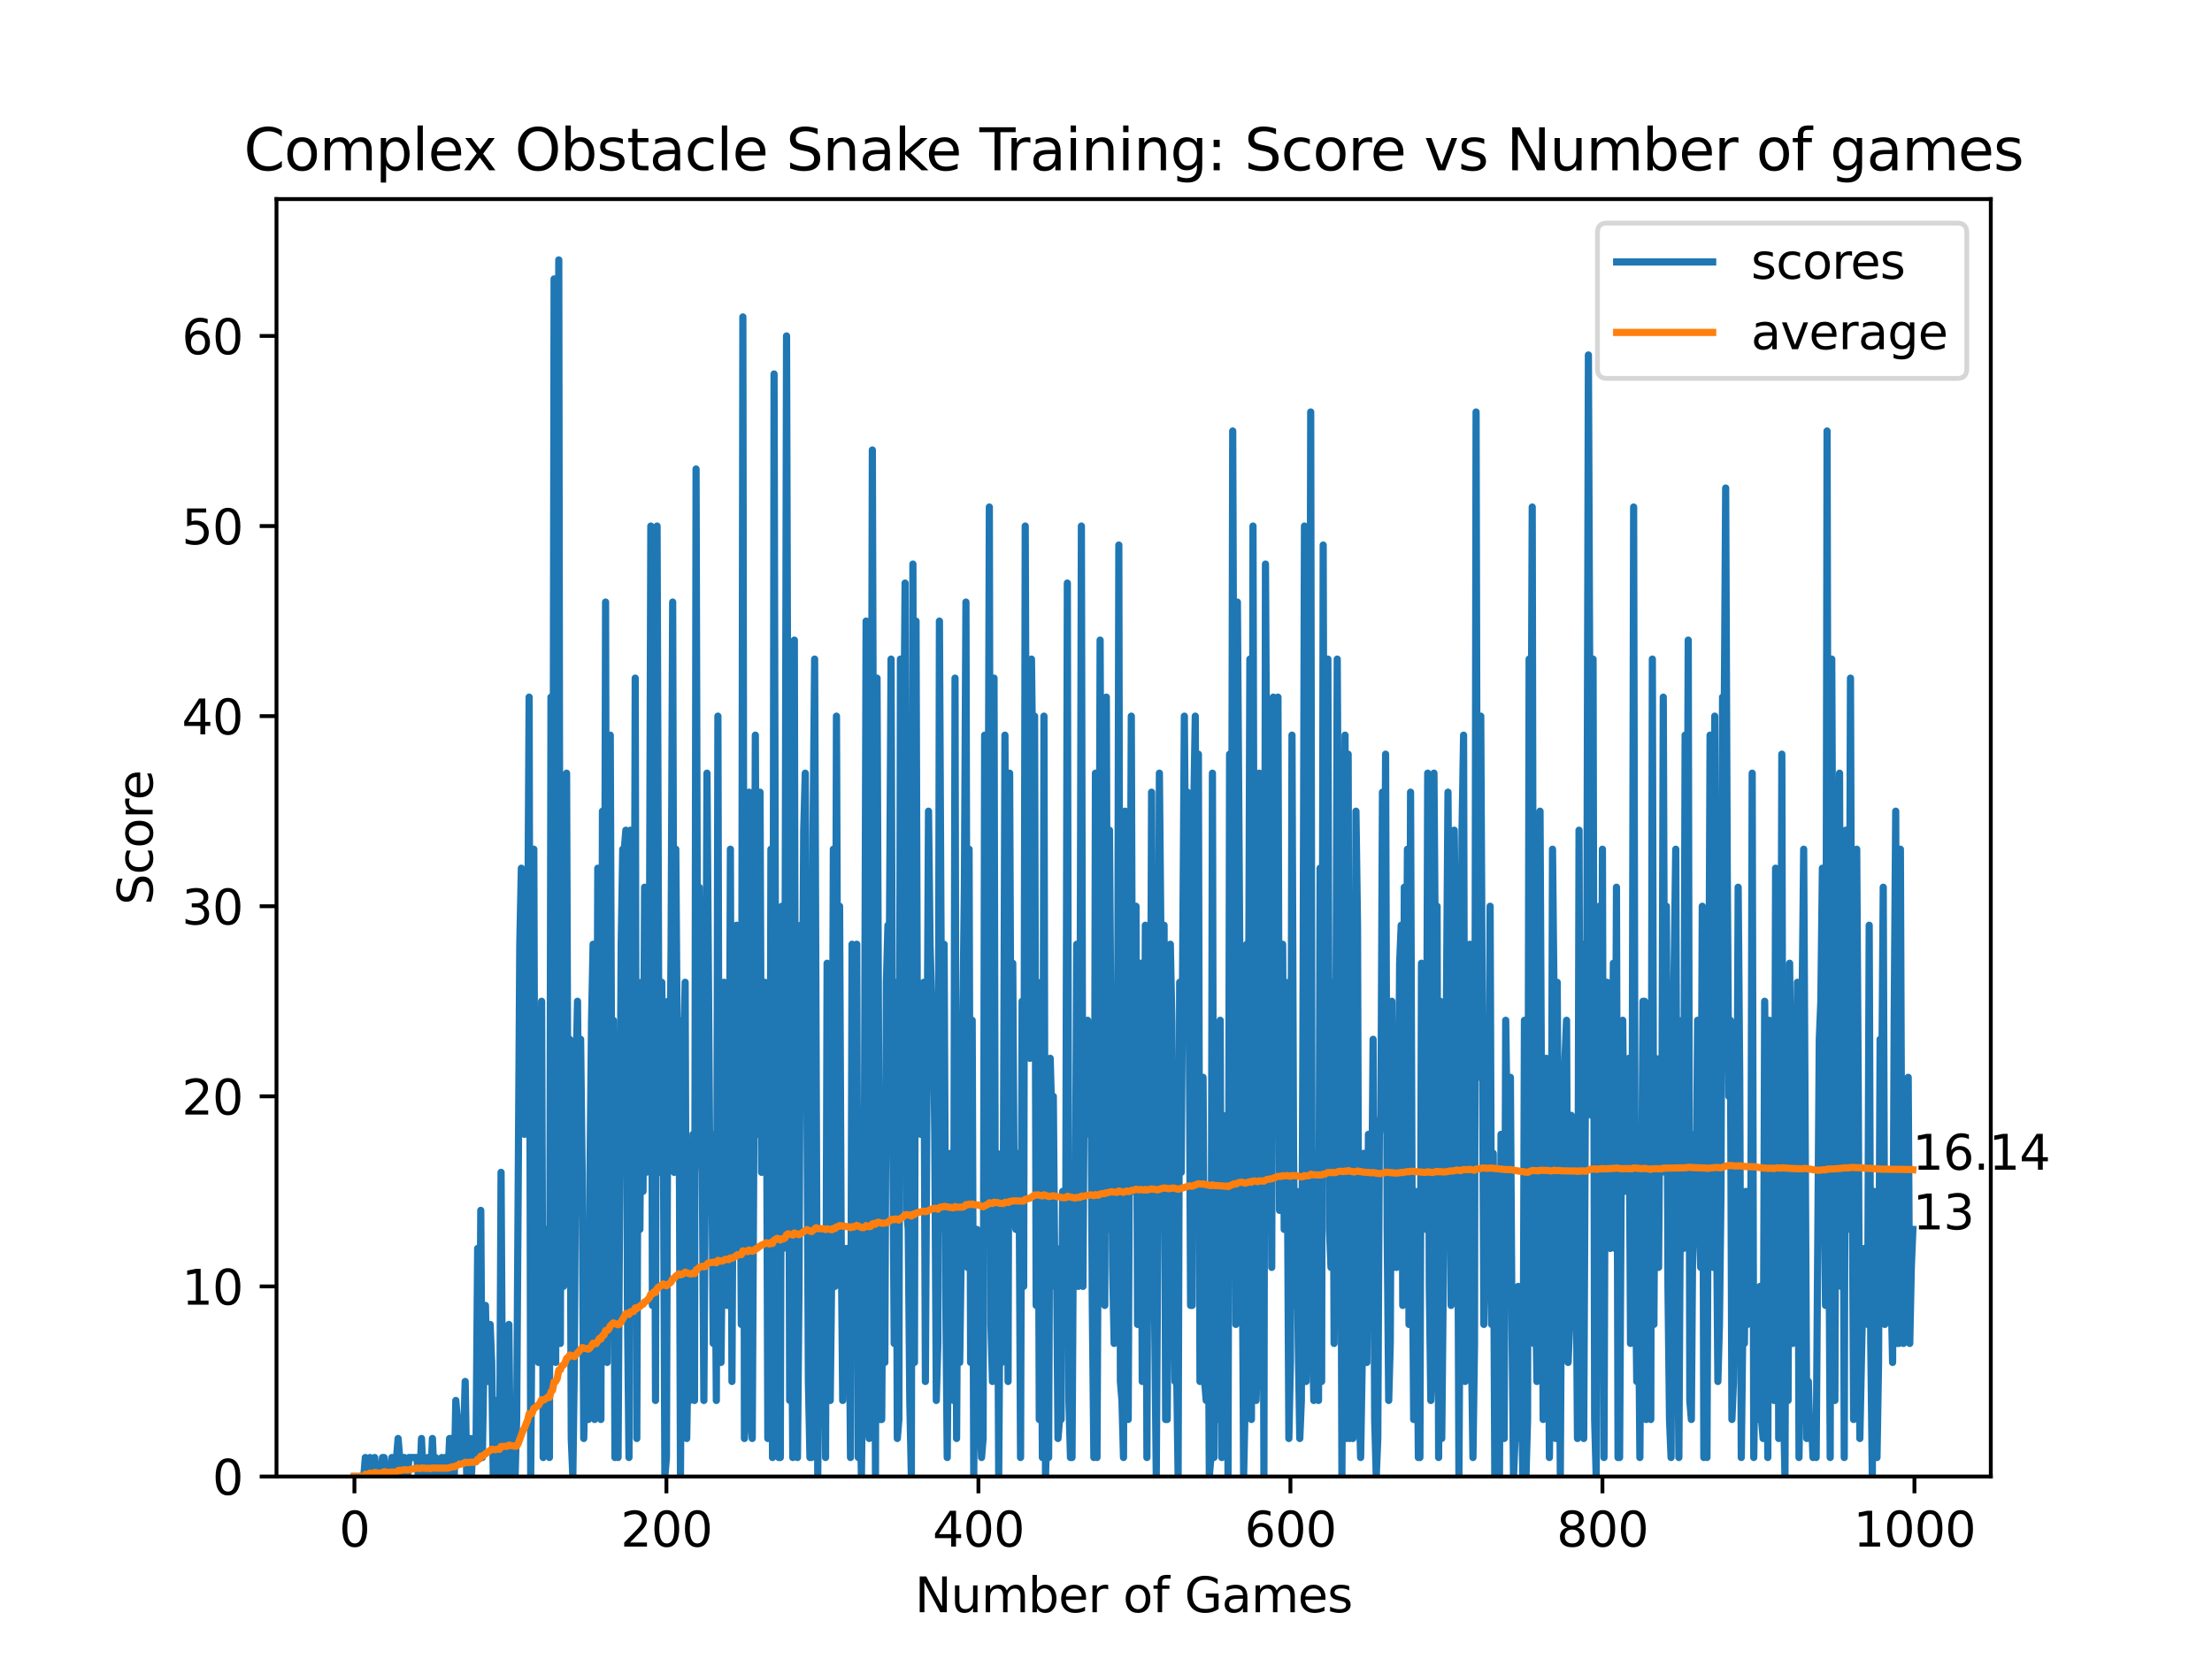 <?xml version="1.0" encoding="utf-8" standalone="no"?>
<!DOCTYPE svg PUBLIC "-//W3C//DTD SVG 1.1//EN"
  "http://www.w3.org/Graphics/SVG/1.1/DTD/svg11.dtd">
<svg xmlns:xlink="http://www.w3.org/1999/xlink" width="460.8pt" height="345.6pt" viewBox="0 0 460.8 345.6" xmlns="http://www.w3.org/2000/svg" version="1.1">
 <defs>
  <style type="text/css">*{stroke-linejoin: round; stroke-linecap: butt}</style>
 </defs>
 <g id="figure_1">
  <g id="patch_1">
   <path d="M 0 345.6 
L 460.8 345.6 
L 460.8 0 
L 0 0 
z
" style="fill: #ffffff"/>
  </g>
  <g id="axes_1">
   <g id="patch_2">
    <path d="M 57.6 307.584 
L 414.72 307.584 
L 414.72 41.472 
L 57.6 41.472 
z
" style="fill: #ffffff"/>
   </g>
   <g id="matplotlib.axis_1">
    <g id="xtick_1">
     <g id="line2d_1">
      <defs>
       <path id="mea78b177c9" d="M 0 0 
L 0 3.5 
" style="stroke: #000000; stroke-width: 0.8"/>
      </defs>
      <g>
       <use xlink:href="#mea78b177c9" x="73.833" y="307.584" style="stroke: #000000; stroke-width: 0.8"/>
      </g>
     </g>
     <g id="text_1">
      <!-- 0 -->
      <g transform="translate(70.651 322.182) scale(0.1 -0.1)">
       <defs>
        <path id="DejaVuSans-30" d="M 2034 4250 
Q 1547 4250 1301 3770 
Q 1056 3291 1056 2328 
Q 1056 1369 1301 889 
Q 1547 409 2034 409 
Q 2525 409 2770 889 
Q 3016 1369 3016 2328 
Q 3016 3291 2770 3770 
Q 2525 4250 2034 4250 
z
M 2034 4750 
Q 2819 4750 3233 4129 
Q 3647 3509 3647 2328 
Q 3647 1150 3233 529 
Q 2819 -91 2034 -91 
Q 1250 -91 836 529 
Q 422 1150 422 2328 
Q 422 3509 836 4129 
Q 1250 4750 2034 4750 
z
" transform="scale(0.016)"/>
       </defs>
       <use xlink:href="#DejaVuSans-30"/>
      </g>
     </g>
    </g>
    <g id="xtick_2">
     <g id="line2d_2">
      <g>
       <use xlink:href="#mea78b177c9" x="138.829" y="307.584" style="stroke: #000000; stroke-width: 0.8"/>
      </g>
     </g>
     <g id="text_2">
      <!-- 200 -->
      <g transform="translate(129.285 322.182) scale(0.1 -0.1)">
       <defs>
        <path id="DejaVuSans-32" d="M 1228 531 
L 3431 531 
L 3431 0 
L 469 0 
L 469 531 
Q 828 903 1448 1529 
Q 2069 2156 2228 2338 
Q 2531 2678 2651 2914 
Q 2772 3150 2772 3378 
Q 2772 3750 2511 3984 
Q 2250 4219 1831 4219 
Q 1534 4219 1204 4116 
Q 875 4013 500 3803 
L 500 4441 
Q 881 4594 1212 4672 
Q 1544 4750 1819 4750 
Q 2544 4750 2975 4387 
Q 3406 4025 3406 3419 
Q 3406 3131 3298 2873 
Q 3191 2616 2906 2266 
Q 2828 2175 2409 1742 
Q 1991 1309 1228 531 
z
" transform="scale(0.016)"/>
       </defs>
       <use xlink:href="#DejaVuSans-32"/>
       <use xlink:href="#DejaVuSans-30" x="63.623"/>
       <use xlink:href="#DejaVuSans-30" x="127.246"/>
      </g>
     </g>
    </g>
    <g id="xtick_3">
     <g id="line2d_3">
      <g>
       <use xlink:href="#mea78b177c9" x="203.825" y="307.584" style="stroke: #000000; stroke-width: 0.8"/>
      </g>
     </g>
     <g id="text_3">
      <!-- 400 -->
      <g transform="translate(194.281 322.182) scale(0.1 -0.1)">
       <defs>
        <path id="DejaVuSans-34" d="M 2419 4116 
L 825 1625 
L 2419 1625 
L 2419 4116 
z
M 2253 4666 
L 3047 4666 
L 3047 1625 
L 3713 1625 
L 3713 1100 
L 3047 1100 
L 3047 0 
L 2419 0 
L 2419 1100 
L 313 1100 
L 313 1709 
L 2253 4666 
z
" transform="scale(0.016)"/>
       </defs>
       <use xlink:href="#DejaVuSans-34"/>
       <use xlink:href="#DejaVuSans-30" x="63.623"/>
       <use xlink:href="#DejaVuSans-30" x="127.246"/>
      </g>
     </g>
    </g>
    <g id="xtick_4">
     <g id="line2d_4">
      <g>
       <use xlink:href="#mea78b177c9" x="268.82" y="307.584" style="stroke: #000000; stroke-width: 0.8"/>
      </g>
     </g>
     <g id="text_4">
      <!-- 600 -->
      <g transform="translate(259.277 322.182) scale(0.1 -0.1)">
       <defs>
        <path id="DejaVuSans-36" d="M 2113 2584 
Q 1688 2584 1439 2293 
Q 1191 2003 1191 1497 
Q 1191 994 1439 701 
Q 1688 409 2113 409 
Q 2538 409 2786 701 
Q 3034 994 3034 1497 
Q 3034 2003 2786 2293 
Q 2538 2584 2113 2584 
z
M 3366 4563 
L 3366 3988 
Q 3128 4100 2886 4159 
Q 2644 4219 2406 4219 
Q 1781 4219 1451 3797 
Q 1122 3375 1075 2522 
Q 1259 2794 1537 2939 
Q 1816 3084 2150 3084 
Q 2853 3084 3261 2657 
Q 3669 2231 3669 1497 
Q 3669 778 3244 343 
Q 2819 -91 2113 -91 
Q 1303 -91 875 529 
Q 447 1150 447 2328 
Q 447 3434 972 4092 
Q 1497 4750 2381 4750 
Q 2619 4750 2861 4703 
Q 3103 4656 3366 4563 
z
" transform="scale(0.016)"/>
       </defs>
       <use xlink:href="#DejaVuSans-36"/>
       <use xlink:href="#DejaVuSans-30" x="63.623"/>
       <use xlink:href="#DejaVuSans-30" x="127.246"/>
      </g>
     </g>
    </g>
    <g id="xtick_5">
     <g id="line2d_5">
      <g>
       <use xlink:href="#mea78b177c9" x="333.816" y="307.584" style="stroke: #000000; stroke-width: 0.8"/>
      </g>
     </g>
     <g id="text_5">
      <!-- 800 -->
      <g transform="translate(324.273 322.182) scale(0.1 -0.1)">
       <defs>
        <path id="DejaVuSans-38" d="M 2034 2216 
Q 1584 2216 1326 1975 
Q 1069 1734 1069 1313 
Q 1069 891 1326 650 
Q 1584 409 2034 409 
Q 2484 409 2743 651 
Q 3003 894 3003 1313 
Q 3003 1734 2745 1975 
Q 2488 2216 2034 2216 
z
M 1403 2484 
Q 997 2584 770 2862 
Q 544 3141 544 3541 
Q 544 4100 942 4425 
Q 1341 4750 2034 4750 
Q 2731 4750 3128 4425 
Q 3525 4100 3525 3541 
Q 3525 3141 3298 2862 
Q 3072 2584 2669 2484 
Q 3125 2378 3379 2068 
Q 3634 1759 3634 1313 
Q 3634 634 3220 271 
Q 2806 -91 2034 -91 
Q 1263 -91 848 271 
Q 434 634 434 1313 
Q 434 1759 690 2068 
Q 947 2378 1403 2484 
z
M 1172 3481 
Q 1172 3119 1398 2916 
Q 1625 2713 2034 2713 
Q 2441 2713 2670 2916 
Q 2900 3119 2900 3481 
Q 2900 3844 2670 4047 
Q 2441 4250 2034 4250 
Q 1625 4250 1398 4047 
Q 1172 3844 1172 3481 
z
" transform="scale(0.016)"/>
       </defs>
       <use xlink:href="#DejaVuSans-38"/>
       <use xlink:href="#DejaVuSans-30" x="63.623"/>
       <use xlink:href="#DejaVuSans-30" x="127.246"/>
      </g>
     </g>
    </g>
    <g id="xtick_6">
     <g id="line2d_6">
      <g>
       <use xlink:href="#mea78b177c9" x="398.812" y="307.584" style="stroke: #000000; stroke-width: 0.8"/>
      </g>
     </g>
     <g id="text_6">
      <!-- 1000 -->
      <g transform="translate(386.087 322.182) scale(0.1 -0.1)">
       <defs>
        <path id="DejaVuSans-31" d="M 794 531 
L 1825 531 
L 1825 4091 
L 703 3866 
L 703 4441 
L 1819 4666 
L 2450 4666 
L 2450 531 
L 3481 531 
L 3481 0 
L 794 0 
L 794 531 
z
" transform="scale(0.016)"/>
       </defs>
       <use xlink:href="#DejaVuSans-31"/>
       <use xlink:href="#DejaVuSans-30" x="63.623"/>
       <use xlink:href="#DejaVuSans-30" x="127.246"/>
       <use xlink:href="#DejaVuSans-30" x="190.869"/>
      </g>
     </g>
    </g>
    <g id="text_7">
     <!-- Number of Games -->
     <g transform="translate(190.587 335.861) scale(0.1 -0.1)">
      <defs>
       <path id="DejaVuSans-4e" d="M 628 4666 
L 1478 4666 
L 3547 763 
L 3547 4666 
L 4159 4666 
L 4159 0 
L 3309 0 
L 1241 3903 
L 1241 0 
L 628 0 
L 628 4666 
z
" transform="scale(0.016)"/>
       <path id="DejaVuSans-75" d="M 544 1381 
L 544 3500 
L 1119 3500 
L 1119 1403 
Q 1119 906 1312 657 
Q 1506 409 1894 409 
Q 2359 409 2629 706 
Q 2900 1003 2900 1516 
L 2900 3500 
L 3475 3500 
L 3475 0 
L 2900 0 
L 2900 538 
Q 2691 219 2414 64 
Q 2138 -91 1772 -91 
Q 1169 -91 856 284 
Q 544 659 544 1381 
z
M 1991 3584 
L 1991 3584 
z
" transform="scale(0.016)"/>
       <path id="DejaVuSans-6d" d="M 3328 2828 
Q 3544 3216 3844 3400 
Q 4144 3584 4550 3584 
Q 5097 3584 5394 3201 
Q 5691 2819 5691 2113 
L 5691 0 
L 5113 0 
L 5113 2094 
Q 5113 2597 4934 2840 
Q 4756 3084 4391 3084 
Q 3944 3084 3684 2787 
Q 3425 2491 3425 1978 
L 3425 0 
L 2847 0 
L 2847 2094 
Q 2847 2600 2669 2842 
Q 2491 3084 2119 3084 
Q 1678 3084 1418 2786 
Q 1159 2488 1159 1978 
L 1159 0 
L 581 0 
L 581 3500 
L 1159 3500 
L 1159 2956 
Q 1356 3278 1631 3431 
Q 1906 3584 2284 3584 
Q 2666 3584 2933 3390 
Q 3200 3197 3328 2828 
z
" transform="scale(0.016)"/>
       <path id="DejaVuSans-62" d="M 3116 1747 
Q 3116 2381 2855 2742 
Q 2594 3103 2138 3103 
Q 1681 3103 1420 2742 
Q 1159 2381 1159 1747 
Q 1159 1113 1420 752 
Q 1681 391 2138 391 
Q 2594 391 2855 752 
Q 3116 1113 3116 1747 
z
M 1159 2969 
Q 1341 3281 1617 3432 
Q 1894 3584 2278 3584 
Q 2916 3584 3314 3078 
Q 3713 2572 3713 1747 
Q 3713 922 3314 415 
Q 2916 -91 2278 -91 
Q 1894 -91 1617 61 
Q 1341 213 1159 525 
L 1159 0 
L 581 0 
L 581 4863 
L 1159 4863 
L 1159 2969 
z
" transform="scale(0.016)"/>
       <path id="DejaVuSans-65" d="M 3597 1894 
L 3597 1613 
L 953 1613 
Q 991 1019 1311 708 
Q 1631 397 2203 397 
Q 2534 397 2845 478 
Q 3156 559 3463 722 
L 3463 178 
Q 3153 47 2828 -22 
Q 2503 -91 2169 -91 
Q 1331 -91 842 396 
Q 353 884 353 1716 
Q 353 2575 817 3079 
Q 1281 3584 2069 3584 
Q 2775 3584 3186 3129 
Q 3597 2675 3597 1894 
z
M 3022 2063 
Q 3016 2534 2758 2815 
Q 2500 3097 2075 3097 
Q 1594 3097 1305 2825 
Q 1016 2553 972 2059 
L 3022 2063 
z
" transform="scale(0.016)"/>
       <path id="DejaVuSans-72" d="M 2631 2963 
Q 2534 3019 2420 3045 
Q 2306 3072 2169 3072 
Q 1681 3072 1420 2755 
Q 1159 2438 1159 1844 
L 1159 0 
L 581 0 
L 581 3500 
L 1159 3500 
L 1159 2956 
Q 1341 3275 1631 3429 
Q 1922 3584 2338 3584 
Q 2397 3584 2469 3576 
Q 2541 3569 2628 3553 
L 2631 2963 
z
" transform="scale(0.016)"/>
       <path id="DejaVuSans-20" transform="scale(0.016)"/>
       <path id="DejaVuSans-6f" d="M 1959 3097 
Q 1497 3097 1228 2736 
Q 959 2375 959 1747 
Q 959 1119 1226 758 
Q 1494 397 1959 397 
Q 2419 397 2687 759 
Q 2956 1122 2956 1747 
Q 2956 2369 2687 2733 
Q 2419 3097 1959 3097 
z
M 1959 3584 
Q 2709 3584 3137 3096 
Q 3566 2609 3566 1747 
Q 3566 888 3137 398 
Q 2709 -91 1959 -91 
Q 1206 -91 779 398 
Q 353 888 353 1747 
Q 353 2609 779 3096 
Q 1206 3584 1959 3584 
z
" transform="scale(0.016)"/>
       <path id="DejaVuSans-66" d="M 2375 4863 
L 2375 4384 
L 1825 4384 
Q 1516 4384 1395 4259 
Q 1275 4134 1275 3809 
L 1275 3500 
L 2222 3500 
L 2222 3053 
L 1275 3053 
L 1275 0 
L 697 0 
L 697 3053 
L 147 3053 
L 147 3500 
L 697 3500 
L 697 3744 
Q 697 4328 969 4595 
Q 1241 4863 1831 4863 
L 2375 4863 
z
" transform="scale(0.016)"/>
       <path id="DejaVuSans-47" d="M 3809 666 
L 3809 1919 
L 2778 1919 
L 2778 2438 
L 4434 2438 
L 4434 434 
Q 4069 175 3628 42 
Q 3188 -91 2688 -91 
Q 1594 -91 976 548 
Q 359 1188 359 2328 
Q 359 3472 976 4111 
Q 1594 4750 2688 4750 
Q 3144 4750 3555 4637 
Q 3966 4525 4313 4306 
L 4313 3634 
Q 3963 3931 3569 4081 
Q 3175 4231 2741 4231 
Q 1884 4231 1454 3753 
Q 1025 3275 1025 2328 
Q 1025 1384 1454 906 
Q 1884 428 2741 428 
Q 3075 428 3337 486 
Q 3600 544 3809 666 
z
" transform="scale(0.016)"/>
       <path id="DejaVuSans-61" d="M 2194 1759 
Q 1497 1759 1228 1600 
Q 959 1441 959 1056 
Q 959 750 1161 570 
Q 1363 391 1709 391 
Q 2188 391 2477 730 
Q 2766 1069 2766 1631 
L 2766 1759 
L 2194 1759 
z
M 3341 1997 
L 3341 0 
L 2766 0 
L 2766 531 
Q 2569 213 2275 61 
Q 1981 -91 1556 -91 
Q 1019 -91 701 211 
Q 384 513 384 1019 
Q 384 1609 779 1909 
Q 1175 2209 1959 2209 
L 2766 2209 
L 2766 2266 
Q 2766 2663 2505 2880 
Q 2244 3097 1772 3097 
Q 1472 3097 1187 3025 
Q 903 2953 641 2809 
L 641 3341 
Q 956 3463 1253 3523 
Q 1550 3584 1831 3584 
Q 2591 3584 2966 3190 
Q 3341 2797 3341 1997 
z
" transform="scale(0.016)"/>
       <path id="DejaVuSans-73" d="M 2834 3397 
L 2834 2853 
Q 2591 2978 2328 3040 
Q 2066 3103 1784 3103 
Q 1356 3103 1142 2972 
Q 928 2841 928 2578 
Q 928 2378 1081 2264 
Q 1234 2150 1697 2047 
L 1894 2003 
Q 2506 1872 2764 1633 
Q 3022 1394 3022 966 
Q 3022 478 2636 193 
Q 2250 -91 1575 -91 
Q 1294 -91 989 -36 
Q 684 19 347 128 
L 347 722 
Q 666 556 975 473 
Q 1284 391 1588 391 
Q 1994 391 2212 530 
Q 2431 669 2431 922 
Q 2431 1156 2273 1281 
Q 2116 1406 1581 1522 
L 1381 1569 
Q 847 1681 609 1914 
Q 372 2147 372 2553 
Q 372 3047 722 3315 
Q 1072 3584 1716 3584 
Q 2034 3584 2315 3537 
Q 2597 3491 2834 3397 
z
" transform="scale(0.016)"/>
      </defs>
      <use xlink:href="#DejaVuSans-4e"/>
      <use xlink:href="#DejaVuSans-75" x="74.805"/>
      <use xlink:href="#DejaVuSans-6d" x="138.184"/>
      <use xlink:href="#DejaVuSans-62" x="235.596"/>
      <use xlink:href="#DejaVuSans-65" x="299.072"/>
      <use xlink:href="#DejaVuSans-72" x="360.596"/>
      <use xlink:href="#DejaVuSans-20" x="401.709"/>
      <use xlink:href="#DejaVuSans-6f" x="433.496"/>
      <use xlink:href="#DejaVuSans-66" x="494.678"/>
      <use xlink:href="#DejaVuSans-20" x="529.883"/>
      <use xlink:href="#DejaVuSans-47" x="561.67"/>
      <use xlink:href="#DejaVuSans-61" x="639.16"/>
      <use xlink:href="#DejaVuSans-6d" x="700.439"/>
      <use xlink:href="#DejaVuSans-65" x="797.852"/>
      <use xlink:href="#DejaVuSans-73" x="859.375"/>
     </g>
    </g>
   </g>
   <g id="matplotlib.axis_2">
    <g id="ytick_1">
     <g id="line2d_7">
      <defs>
       <path id="m68e75a28ff" d="M 0 0 
L -3.5 0 
" style="stroke: #000000; stroke-width: 0.8"/>
      </defs>
      <g>
       <use xlink:href="#m68e75a28ff" x="57.6" y="307.584" style="stroke: #000000; stroke-width: 0.8"/>
      </g>
     </g>
     <g id="text_8">
      <!-- 0 -->
      <g transform="translate(44.237 311.383) scale(0.1 -0.1)">
       <use xlink:href="#DejaVuSans-30"/>
      </g>
     </g>
    </g>
    <g id="ytick_2">
     <g id="line2d_8">
      <g>
       <use xlink:href="#m68e75a28ff" x="57.6" y="267.984" style="stroke: #000000; stroke-width: 0.8"/>
      </g>
     </g>
     <g id="text_9">
      <!-- 10 -->
      <g transform="translate(37.875 271.783) scale(0.1 -0.1)">
       <use xlink:href="#DejaVuSans-31"/>
       <use xlink:href="#DejaVuSans-30" x="63.623"/>
      </g>
     </g>
    </g>
    <g id="ytick_3">
     <g id="line2d_9">
      <g>
       <use xlink:href="#m68e75a28ff" x="57.6" y="228.384" style="stroke: #000000; stroke-width: 0.8"/>
      </g>
     </g>
     <g id="text_10">
      <!-- 20 -->
      <g transform="translate(37.875 232.183) scale(0.1 -0.1)">
       <use xlink:href="#DejaVuSans-32"/>
       <use xlink:href="#DejaVuSans-30" x="63.623"/>
      </g>
     </g>
    </g>
    <g id="ytick_4">
     <g id="line2d_10">
      <g>
       <use xlink:href="#m68e75a28ff" x="57.6" y="188.784" style="stroke: #000000; stroke-width: 0.8"/>
      </g>
     </g>
     <g id="text_11">
      <!-- 30 -->
      <g transform="translate(37.875 192.583) scale(0.1 -0.1)">
       <defs>
        <path id="DejaVuSans-33" d="M 2597 2516 
Q 3050 2419 3304 2112 
Q 3559 1806 3559 1356 
Q 3559 666 3084 287 
Q 2609 -91 1734 -91 
Q 1441 -91 1130 -33 
Q 819 25 488 141 
L 488 750 
Q 750 597 1062 519 
Q 1375 441 1716 441 
Q 2309 441 2620 675 
Q 2931 909 2931 1356 
Q 2931 1769 2642 2001 
Q 2353 2234 1838 2234 
L 1294 2234 
L 1294 2753 
L 1863 2753 
Q 2328 2753 2575 2939 
Q 2822 3125 2822 3475 
Q 2822 3834 2567 4026 
Q 2313 4219 1838 4219 
Q 1578 4219 1281 4162 
Q 984 4106 628 3988 
L 628 4550 
Q 988 4650 1302 4700 
Q 1616 4750 1894 4750 
Q 2613 4750 3031 4423 
Q 3450 4097 3450 3541 
Q 3450 3153 3228 2886 
Q 3006 2619 2597 2516 
z
" transform="scale(0.016)"/>
       </defs>
       <use xlink:href="#DejaVuSans-33"/>
       <use xlink:href="#DejaVuSans-30" x="63.623"/>
      </g>
     </g>
    </g>
    <g id="ytick_5">
     <g id="line2d_11">
      <g>
       <use xlink:href="#m68e75a28ff" x="57.6" y="149.184" style="stroke: #000000; stroke-width: 0.8"/>
      </g>
     </g>
     <g id="text_12">
      <!-- 40 -->
      <g transform="translate(37.875 152.983) scale(0.1 -0.1)">
       <use xlink:href="#DejaVuSans-34"/>
       <use xlink:href="#DejaVuSans-30" x="63.623"/>
      </g>
     </g>
    </g>
    <g id="ytick_6">
     <g id="line2d_12">
      <g>
       <use xlink:href="#m68e75a28ff" x="57.6" y="109.584" style="stroke: #000000; stroke-width: 0.8"/>
      </g>
     </g>
     <g id="text_13">
      <!-- 50 -->
      <g transform="translate(37.875 113.383) scale(0.1 -0.1)">
       <defs>
        <path id="DejaVuSans-35" d="M 691 4666 
L 3169 4666 
L 3169 4134 
L 1269 4134 
L 1269 2991 
Q 1406 3038 1543 3061 
Q 1681 3084 1819 3084 
Q 2600 3084 3056 2656 
Q 3513 2228 3513 1497 
Q 3513 744 3044 326 
Q 2575 -91 1722 -91 
Q 1428 -91 1123 -41 
Q 819 9 494 109 
L 494 744 
Q 775 591 1075 516 
Q 1375 441 1709 441 
Q 2250 441 2565 725 
Q 2881 1009 2881 1497 
Q 2881 1984 2565 2268 
Q 2250 2553 1709 2553 
Q 1456 2553 1204 2497 
Q 953 2441 691 2322 
L 691 4666 
z
" transform="scale(0.016)"/>
       </defs>
       <use xlink:href="#DejaVuSans-35"/>
       <use xlink:href="#DejaVuSans-30" x="63.623"/>
      </g>
     </g>
    </g>
    <g id="ytick_7">
     <g id="line2d_13">
      <g>
       <use xlink:href="#m68e75a28ff" x="57.6" y="69.984" style="stroke: #000000; stroke-width: 0.8"/>
      </g>
     </g>
     <g id="text_14">
      <!-- 60 -->
      <g transform="translate(37.875 73.783) scale(0.1 -0.1)">
       <use xlink:href="#DejaVuSans-36"/>
       <use xlink:href="#DejaVuSans-30" x="63.623"/>
      </g>
     </g>
    </g>
    <g id="text_15">
     <!-- Score -->
     <g transform="translate(31.795 188.53) rotate(-90) scale(0.1 -0.1)">
      <defs>
       <path id="DejaVuSans-53" d="M 3425 4513 
L 3425 3897 
Q 3066 4069 2747 4153 
Q 2428 4238 2131 4238 
Q 1616 4238 1336 4038 
Q 1056 3838 1056 3469 
Q 1056 3159 1242 3001 
Q 1428 2844 1947 2747 
L 2328 2669 
Q 3034 2534 3370 2195 
Q 3706 1856 3706 1288 
Q 3706 609 3251 259 
Q 2797 -91 1919 -91 
Q 1588 -91 1214 -16 
Q 841 59 441 206 
L 441 856 
Q 825 641 1194 531 
Q 1563 422 1919 422 
Q 2459 422 2753 634 
Q 3047 847 3047 1241 
Q 3047 1584 2836 1778 
Q 2625 1972 2144 2069 
L 1759 2144 
Q 1053 2284 737 2584 
Q 422 2884 422 3419 
Q 422 4038 858 4394 
Q 1294 4750 2059 4750 
Q 2388 4750 2728 4690 
Q 3069 4631 3425 4513 
z
" transform="scale(0.016)"/>
       <path id="DejaVuSans-63" d="M 3122 3366 
L 3122 2828 
Q 2878 2963 2633 3030 
Q 2388 3097 2138 3097 
Q 1578 3097 1268 2742 
Q 959 2388 959 1747 
Q 959 1106 1268 751 
Q 1578 397 2138 397 
Q 2388 397 2633 464 
Q 2878 531 3122 666 
L 3122 134 
Q 2881 22 2623 -34 
Q 2366 -91 2075 -91 
Q 1284 -91 818 406 
Q 353 903 353 1747 
Q 353 2603 823 3093 
Q 1294 3584 2113 3584 
Q 2378 3584 2631 3529 
Q 2884 3475 3122 3366 
z
" transform="scale(0.016)"/>
      </defs>
      <use xlink:href="#DejaVuSans-53"/>
      <use xlink:href="#DejaVuSans-63" x="63.477"/>
      <use xlink:href="#DejaVuSans-6f" x="118.457"/>
      <use xlink:href="#DejaVuSans-72" x="179.639"/>
      <use xlink:href="#DejaVuSans-65" x="218.502"/>
     </g>
    </g>
   </g>
   <g id="line2d_14">
    <path d="M 73.833 307.584 
L 75.783 307.584 
L 76.108 303.624 
L 76.433 307.584 
L 76.758 307.584 
L 77.083 303.624 
L 77.408 307.584 
L 77.732 307.584 
L 78.057 303.624 
L 78.382 307.584 
L 79.357 307.584 
L 79.682 303.624 
L 80.007 303.624 
L 80.332 307.584 
L 81.307 307.584 
L 81.632 303.624 
L 81.957 307.584 
L 82.282 307.584 
L 82.932 299.664 
L 83.582 307.584 
L 83.907 303.624 
L 84.232 303.624 
L 84.557 307.584 
L 84.882 307.584 
L 85.207 303.624 
L 86.832 303.624 
L 87.157 307.584 
L 87.482 307.584 
L 87.807 299.664 
L 88.132 307.584 
L 88.782 307.584 
L 89.107 303.624 
L 89.432 307.584 
L 89.757 307.584 
L 90.082 299.664 
L 90.407 307.584 
L 90.732 303.624 
L 91.057 307.584 
L 91.707 307.584 
L 92.032 303.624 
L 92.357 307.584 
L 92.682 303.624 
L 93.007 303.624 
L 93.331 307.584 
L 93.656 299.664 
L 94.306 299.664 
L 94.631 307.584 
L 94.956 291.744 
L 95.281 295.704 
L 95.606 295.704 
L 95.931 303.624 
L 96.256 295.704 
L 96.581 299.664 
L 96.906 287.784 
L 97.231 307.584 
L 97.556 307.584 
L 97.881 299.664 
L 98.206 307.584 
L 98.531 299.664 
L 98.856 303.624 
L 99.181 299.664 
L 99.506 260.064 
L 99.831 303.624 
L 100.156 252.144 
L 100.481 303.624 
L 100.806 283.824 
L 101.131 271.944 
L 101.456 287.784 
L 101.781 287.784 
L 102.106 275.904 
L 102.431 283.824 
L 102.756 307.584 
L 103.081 307.584 
L 103.406 291.744 
L 104.056 307.584 
L 104.381 244.224 
L 104.706 299.664 
L 105.356 307.584 
L 106.006 275.904 
L 106.331 307.584 
L 107.306 307.584 
L 107.631 295.704 
L 108.281 196.704 
L 108.606 180.864 
L 108.931 232.344 
L 109.255 236.304 
L 109.58 212.544 
L 109.905 200.664 
L 110.23 145.224 
L 110.555 307.584 
L 110.88 264.024 
L 111.205 176.904 
L 111.53 279.864 
L 111.855 248.184 
L 112.18 283.824 
L 112.505 232.344 
L 112.83 208.584 
L 113.155 303.624 
L 113.805 256.104 
L 114.13 260.064 
L 114.455 303.624 
L 114.78 145.224 
L 115.105 244.224 
L 115.43 58.104 
L 115.755 283.824 
L 116.08 208.584 
L 116.405 54.144 
L 116.73 279.864 
L 117.055 168.984 
L 117.38 267.984 
L 118.03 161.064 
L 118.355 252.144 
L 118.68 216.504 
L 119.005 299.664 
L 119.33 307.584 
L 119.655 283.824 
L 119.98 224.424 
L 120.305 208.584 
L 120.63 244.224 
L 120.955 216.504 
L 121.28 244.224 
L 121.605 299.664 
L 121.93 283.824 
L 122.255 295.704 
L 122.58 295.704 
L 122.905 244.224 
L 123.23 212.544 
L 123.555 196.704 
L 123.88 295.704 
L 124.205 271.944 
L 124.53 180.864 
L 124.855 212.544 
L 125.179 295.704 
L 125.504 168.984 
L 125.829 256.104 
L 126.154 125.424 
L 126.479 283.824 
L 126.804 232.344 
L 127.129 153.144 
L 127.454 236.304 
L 127.779 212.544 
L 128.104 303.624 
L 128.429 291.744 
L 128.754 303.624 
L 129.404 196.704 
L 129.729 176.904 
L 130.054 176.904 
L 130.379 172.944 
L 130.704 271.944 
L 131.029 303.624 
L 131.354 172.944 
L 131.679 271.944 
L 132.004 264.024 
L 132.329 141.264 
L 132.654 299.664 
L 132.979 208.584 
L 133.304 256.104 
L 133.629 204.624 
L 133.954 248.184 
L 134.279 184.824 
L 134.604 244.224 
L 134.929 204.624 
L 135.254 208.584 
L 135.579 109.584 
L 135.904 271.944 
L 136.229 184.824 
L 136.554 291.744 
L 136.879 109.584 
L 137.204 204.624 
L 137.529 244.224 
L 137.854 204.624 
L 138.179 232.344 
L 138.504 307.584 
L 138.829 303.624 
L 139.154 208.584 
L 139.479 236.304 
L 139.804 196.704 
L 140.129 125.424 
L 140.454 244.224 
L 140.779 176.904 
L 141.103 220.464 
L 141.428 212.544 
L 141.753 307.584 
L 142.078 252.144 
L 142.403 220.464 
L 142.728 204.624 
L 143.053 299.664 
L 143.378 279.864 
L 143.703 291.744 
L 144.353 236.304 
L 144.678 291.744 
L 145.003 97.704 
L 145.328 216.504 
L 145.653 184.824 
L 145.978 236.304 
L 146.303 244.224 
L 146.628 291.744 
L 146.953 240.264 
L 147.278 161.064 
L 147.928 252.144 
L 148.253 236.304 
L 148.578 279.864 
L 148.903 248.184 
L 149.228 291.744 
L 149.553 149.184 
L 149.878 275.904 
L 150.203 283.824 
L 150.528 252.144 
L 150.853 204.624 
L 151.503 271.944 
L 151.828 267.984 
L 152.153 176.904 
L 152.478 287.784 
L 152.803 224.424 
L 153.453 192.744 
L 153.778 260.064 
L 154.103 220.464 
L 154.428 275.904 
L 154.753 66.024 
L 155.078 299.664 
L 155.403 232.344 
L 155.728 291.744 
L 156.053 165.024 
L 156.378 295.704 
L 156.703 299.664 
L 157.027 240.264 
L 157.352 153.144 
L 157.677 236.304 
L 158.002 180.864 
L 158.327 165.024 
L 158.652 244.224 
L 158.977 236.304 
L 159.302 204.624 
L 159.627 208.584 
L 159.952 299.664 
L 160.277 295.704 
L 160.602 176.904 
L 160.927 303.624 
L 161.252 77.904 
L 161.577 216.504 
L 161.902 200.664 
L 162.227 303.624 
L 162.552 303.624 
L 162.877 188.784 
L 163.202 260.064 
L 163.527 208.584 
L 163.852 69.984 
L 164.502 291.744 
L 164.827 260.064 
L 165.152 303.624 
L 165.477 133.344 
L 165.802 295.704 
L 166.127 303.624 
L 166.452 267.984 
L 166.777 192.744 
L 167.102 228.384 
L 167.427 172.944 
L 167.752 161.064 
L 168.402 287.784 
L 168.727 303.624 
L 169.052 303.624 
L 169.377 172.944 
L 169.702 137.304 
L 170.352 307.584 
L 170.677 264.024 
L 171.002 267.984 
L 171.327 256.104 
L 171.652 256.104 
L 171.977 303.624 
L 172.302 200.664 
L 172.627 271.944 
L 172.951 291.744 
L 173.276 264.024 
L 173.601 176.904 
L 173.926 267.984 
L 174.251 149.184 
L 174.576 236.304 
L 174.901 188.784 
L 175.226 256.104 
L 175.551 291.744 
L 175.876 260.064 
L 176.201 283.824 
L 176.526 260.064 
L 176.851 264.024 
L 177.176 303.624 
L 177.501 196.704 
L 177.826 275.904 
L 178.151 204.624 
L 178.476 196.704 
L 178.801 303.624 
L 179.126 291.744 
L 179.451 307.584 
L 179.776 275.904 
L 180.101 228.384 
L 180.426 129.384 
L 180.751 295.704 
L 181.076 299.664 
L 181.401 224.424 
L 181.726 93.744 
L 182.376 307.584 
L 182.701 141.264 
L 183.351 295.704 
L 183.676 295.704 
L 184.001 244.224 
L 184.326 283.824 
L 184.651 204.624 
L 184.976 192.744 
L 185.301 192.744 
L 185.626 137.304 
L 185.951 232.344 
L 186.276 279.864 
L 186.601 204.624 
L 186.926 299.664 
L 187.251 295.704 
L 187.576 137.304 
L 187.901 204.624 
L 188.55 121.464 
L 188.875 252.144 
L 189.2 256.104 
L 189.525 291.744 
L 189.85 307.584 
L 190.175 117.504 
L 190.5 283.824 
L 190.825 129.384 
L 191.15 228.384 
L 191.475 224.424 
L 191.8 236.304 
L 192.125 228.384 
L 192.45 204.624 
L 192.775 287.784 
L 193.425 168.984 
L 193.75 196.704 
L 194.075 208.584 
L 194.4 208.584 
L 194.725 236.304 
L 195.05 291.744 
L 195.375 279.864 
L 195.7 129.384 
L 196.35 256.104 
L 196.675 196.704 
L 197 267.984 
L 197.325 303.624 
L 197.65 264.024 
L 197.975 240.264 
L 198.3 271.944 
L 198.625 291.744 
L 198.95 141.264 
L 199.275 299.664 
L 199.6 244.224 
L 199.925 283.824 
L 200.25 260.064 
L 200.575 212.544 
L 200.9 184.824 
L 201.225 125.424 
L 201.55 264.024 
L 201.875 176.904 
L 202.2 283.824 
L 202.525 212.544 
L 202.85 307.584 
L 203.175 260.064 
L 203.5 256.104 
L 204.15 295.704 
L 204.474 303.624 
L 204.799 299.664 
L 205.124 153.144 
L 205.449 192.744 
L 205.774 204.624 
L 206.099 105.624 
L 206.424 275.904 
L 206.749 287.784 
L 207.074 141.264 
L 207.399 283.824 
L 207.724 240.264 
L 208.049 307.584 
L 208.374 260.064 
L 208.699 283.824 
L 209.024 244.224 
L 209.349 153.144 
L 209.999 287.784 
L 210.324 161.064 
L 210.649 236.304 
L 210.974 200.664 
L 211.299 252.144 
L 211.624 256.104 
L 211.949 240.264 
L 212.274 240.264 
L 212.599 303.624 
L 212.924 208.584 
L 213.249 267.984 
L 213.574 109.584 
L 213.899 200.664 
L 214.224 216.504 
L 214.549 220.464 
L 214.874 137.304 
L 215.199 165.024 
L 215.524 149.184 
L 215.849 271.944 
L 216.174 204.624 
L 216.499 295.704 
L 216.824 252.144 
L 217.149 303.624 
L 217.474 149.184 
L 217.799 307.584 
L 218.124 295.704 
L 218.449 303.624 
L 218.774 220.464 
L 219.099 232.344 
L 219.424 228.384 
L 219.749 267.984 
L 220.074 260.064 
L 220.398 299.664 
L 220.723 295.704 
L 221.048 295.704 
L 221.373 248.184 
L 221.698 248.184 
L 222.023 252.144 
L 222.348 121.464 
L 222.673 291.744 
L 222.998 303.624 
L 223.323 303.624 
L 223.648 248.184 
L 223.973 264.024 
L 224.298 196.704 
L 224.623 267.984 
L 224.948 236.304 
L 225.273 109.584 
L 225.598 267.984 
L 225.923 212.544 
L 226.248 224.424 
L 226.573 212.544 
L 226.898 236.304 
L 227.223 216.504 
L 227.548 271.944 
L 227.873 303.624 
L 228.198 161.064 
L 228.523 303.624 
L 228.848 236.304 
L 229.173 133.344 
L 229.498 212.544 
L 229.823 232.344 
L 230.148 271.944 
L 230.473 145.224 
L 230.798 256.104 
L 231.123 172.944 
L 231.773 264.024 
L 232.098 279.864 
L 232.423 260.064 
L 232.748 252.144 
L 233.073 113.544 
L 233.398 287.784 
L 233.723 291.744 
L 234.048 303.624 
L 234.373 168.984 
L 234.698 196.704 
L 235.023 295.704 
L 235.673 149.184 
L 235.998 248.184 
L 236.322 204.624 
L 236.647 188.784 
L 236.972 275.904 
L 237.297 267.984 
L 237.622 200.664 
L 237.947 287.784 
L 238.272 271.944 
L 238.597 192.744 
L 238.922 303.624 
L 239.247 216.504 
L 239.572 252.144 
L 239.897 165.024 
L 240.222 256.104 
L 240.547 275.904 
L 240.872 307.584 
L 241.197 256.104 
L 241.522 161.064 
L 241.847 196.704 
L 242.172 216.504 
L 242.497 192.744 
L 242.822 295.704 
L 243.147 295.704 
L 243.797 196.704 
L 244.122 212.544 
L 244.772 287.784 
L 245.097 283.824 
L 245.422 307.584 
L 245.747 204.624 
L 246.072 244.224 
L 246.722 149.184 
L 247.047 192.744 
L 247.372 165.024 
L 247.697 204.624 
L 248.022 271.944 
L 248.347 271.944 
L 248.672 168.984 
L 248.997 149.184 
L 249.322 224.424 
L 249.647 157.104 
L 249.972 287.784 
L 250.622 224.424 
L 250.947 287.784 
L 251.272 291.744 
L 251.597 248.184 
L 251.922 307.584 
L 252.246 303.624 
L 252.571 161.064 
L 252.896 303.624 
L 253.221 248.184 
L 253.546 295.704 
L 253.871 216.504 
L 254.196 212.544 
L 254.521 303.624 
L 254.846 291.744 
L 255.171 244.224 
L 255.496 232.344 
L 255.821 307.584 
L 256.146 157.104 
L 256.471 236.304 
L 256.796 89.784 
L 257.446 275.904 
L 257.771 125.424 
L 258.421 220.464 
L 258.746 252.144 
L 259.071 307.584 
L 259.396 291.744 
L 259.721 196.704 
L 260.046 228.384 
L 260.371 137.304 
L 260.696 295.704 
L 261.021 109.584 
L 261.346 236.304 
L 261.671 291.744 
L 261.996 279.864 
L 262.321 161.064 
L 262.646 256.104 
L 262.971 196.704 
L 263.296 307.584 
L 263.621 117.504 
L 263.946 176.904 
L 264.271 204.624 
L 264.596 192.744 
L 264.921 264.024 
L 265.246 145.224 
L 265.571 208.584 
L 266.221 145.224 
L 266.546 252.144 
L 267.196 196.704 
L 267.521 256.104 
L 267.846 204.624 
L 268.17 240.264 
L 268.495 299.664 
L 268.82 283.824 
L 269.145 153.144 
L 269.47 240.264 
L 269.795 271.944 
L 270.12 248.184 
L 270.445 279.864 
L 270.77 299.664 
L 271.095 291.744 
L 271.42 216.504 
L 271.745 109.584 
L 272.07 287.784 
L 272.395 200.664 
L 272.72 240.264 
L 273.045 85.824 
L 273.37 275.904 
L 273.695 291.744 
L 274.02 240.264 
L 274.345 248.184 
L 274.67 291.744 
L 274.995 180.864 
L 275.32 287.784 
L 275.645 113.544 
L 275.97 240.264 
L 276.295 149.184 
L 276.62 137.304 
L 276.945 256.104 
L 277.27 264.024 
L 277.595 204.624 
L 277.92 279.864 
L 278.245 232.344 
L 278.57 137.304 
L 278.895 196.704 
L 279.22 204.624 
L 279.545 307.584 
L 279.87 244.224 
L 280.195 153.144 
L 280.52 299.664 
L 280.845 157.104 
L 281.17 299.664 
L 281.495 283.824 
L 281.82 299.664 
L 282.145 267.984 
L 282.47 168.984 
L 282.795 192.744 
L 283.12 291.744 
L 283.445 303.624 
L 283.769 283.824 
L 284.094 240.264 
L 284.419 267.984 
L 284.744 283.824 
L 285.069 236.304 
L 285.719 256.104 
L 286.044 216.504 
L 286.369 295.704 
L 286.694 307.584 
L 287.019 299.664 
L 287.344 236.304 
L 287.669 232.344 
L 287.994 165.024 
L 288.319 224.424 
L 288.644 157.104 
L 288.969 256.104 
L 289.294 291.744 
L 289.619 279.864 
L 289.944 208.584 
L 290.269 264.024 
L 290.594 260.064 
L 290.919 264.024 
L 291.244 244.224 
L 291.569 200.664 
L 291.894 192.744 
L 292.219 271.944 
L 292.544 184.824 
L 292.869 228.384 
L 293.194 176.904 
L 293.519 275.904 
L 293.844 165.024 
L 294.169 252.144 
L 294.494 295.704 
L 294.819 248.184 
L 295.144 264.024 
L 295.469 303.624 
L 295.794 303.624 
L 296.119 200.664 
L 296.444 256.104 
L 296.769 236.304 
L 297.094 256.104 
L 297.419 161.064 
L 297.744 267.984 
L 298.069 291.744 
L 298.394 283.824 
L 298.719 161.064 
L 299.044 204.624 
L 299.369 188.784 
L 299.693 303.624 
L 300.018 208.584 
L 300.343 299.664 
L 300.993 232.344 
L 301.318 208.584 
L 301.643 165.024 
L 302.293 271.944 
L 302.618 204.624 
L 302.943 172.944 
L 303.593 224.424 
L 303.918 307.584 
L 304.243 252.144 
L 304.568 172.944 
L 304.893 153.144 
L 305.218 287.784 
L 305.543 224.424 
L 305.868 248.184 
L 306.193 196.704 
L 306.518 279.864 
L 306.843 303.624 
L 307.168 279.864 
L 307.493 85.824 
L 307.818 224.424 
L 308.143 204.624 
L 308.468 149.184 
L 309.118 275.904 
L 309.443 260.064 
L 309.768 228.384 
L 310.093 248.184 
L 310.418 188.784 
L 310.743 275.904 
L 311.068 240.264 
L 311.393 307.584 
L 311.718 307.584 
L 312.043 244.224 
L 312.368 307.584 
L 312.693 236.304 
L 313.018 275.904 
L 313.343 299.664 
L 313.668 212.544 
L 313.993 236.304 
L 314.318 228.384 
L 314.643 224.424 
L 314.968 275.904 
L 315.293 307.584 
L 315.617 299.664 
L 315.942 299.664 
L 316.267 267.984 
L 316.592 283.824 
L 316.917 287.784 
L 317.242 307.584 
L 317.567 212.544 
L 317.892 307.584 
L 318.217 295.704 
L 318.542 137.304 
L 318.867 184.824 
L 319.192 105.624 
L 319.517 279.864 
L 319.842 264.024 
L 320.167 287.784 
L 320.492 188.784 
L 320.817 168.984 
L 321.467 295.704 
L 321.792 232.344 
L 322.117 220.464 
L 322.442 252.144 
L 322.767 303.624 
L 323.092 275.904 
L 323.417 176.904 
L 323.742 208.584 
L 324.067 299.664 
L 324.392 204.624 
L 325.042 307.584 
L 325.367 248.184 
L 326.017 220.464 
L 326.342 212.544 
L 326.667 283.824 
L 326.992 275.904 
L 327.317 232.344 
L 327.642 240.264 
L 327.967 256.104 
L 328.292 256.104 
L 328.617 299.664 
L 328.942 172.944 
L 329.267 283.824 
L 329.592 196.704 
L 329.917 299.664 
L 330.242 232.344 
L 330.567 196.704 
L 330.892 73.944 
L 331.541 232.344 
L 331.866 137.304 
L 332.191 295.704 
L 332.516 307.584 
L 332.841 224.424 
L 333.166 188.784 
L 333.491 283.824 
L 333.816 176.904 
L 334.141 303.624 
L 334.466 212.544 
L 334.791 204.624 
L 335.116 224.424 
L 335.441 260.064 
L 335.766 244.224 
L 336.091 200.664 
L 336.416 260.064 
L 336.741 184.824 
L 337.066 303.624 
L 337.391 303.624 
L 337.716 248.184 
L 338.041 212.544 
L 338.366 248.184 
L 338.691 236.304 
L 339.016 248.184 
L 339.341 220.464 
L 339.666 279.864 
L 339.991 244.224 
L 340.316 105.624 
L 340.641 260.064 
L 340.966 287.784 
L 341.291 264.024 
L 341.616 303.624 
L 342.266 208.584 
L 342.591 208.584 
L 342.916 295.704 
L 343.241 291.744 
L 343.566 260.064 
L 343.891 295.704 
L 344.216 137.304 
L 344.541 275.904 
L 344.866 220.464 
L 345.191 236.304 
L 345.516 264.024 
L 345.841 220.464 
L 346.166 244.224 
L 346.491 145.224 
L 346.816 236.304 
L 347.141 188.784 
L 347.465 267.984 
L 347.79 295.704 
L 348.115 303.624 
L 348.44 224.424 
L 349.09 176.904 
L 349.415 267.984 
L 349.74 303.624 
L 350.065 248.184 
L 350.39 212.544 
L 350.715 260.064 
L 351.04 153.144 
L 351.365 216.504 
L 351.69 133.344 
L 352.015 291.744 
L 352.34 295.704 
L 352.665 252.144 
L 352.99 236.304 
L 353.315 256.104 
L 353.64 212.544 
L 353.965 256.104 
L 354.29 264.024 
L 354.615 188.784 
L 354.94 303.624 
L 355.265 287.784 
L 355.59 303.624 
L 356.24 153.144 
L 356.565 260.064 
L 356.89 264.024 
L 357.215 149.184 
L 357.54 248.184 
L 357.865 287.784 
L 358.19 275.904 
L 358.515 248.184 
L 358.84 145.224 
L 359.165 153.144 
L 359.49 101.664 
L 359.815 180.864 
L 360.14 228.384 
L 360.465 212.544 
L 360.79 295.704 
L 361.115 287.784 
L 361.44 260.064 
L 361.765 256.104 
L 362.09 184.824 
L 362.415 224.424 
L 362.74 303.624 
L 363.065 275.904 
L 363.389 279.864 
L 363.714 248.184 
L 364.039 275.904 
L 364.364 256.104 
L 364.689 271.944 
L 365.014 161.064 
L 365.339 303.624 
L 365.664 279.864 
L 365.989 295.704 
L 366.314 287.784 
L 366.639 267.984 
L 366.964 295.704 
L 367.289 299.664 
L 367.614 208.584 
L 367.939 244.224 
L 368.264 303.624 
L 368.589 212.544 
L 368.914 283.824 
L 369.239 220.464 
L 369.564 291.744 
L 369.889 180.864 
L 370.214 184.824 
L 370.539 299.664 
L 370.864 264.024 
L 371.189 157.104 
L 371.514 291.744 
L 371.839 307.584 
L 372.164 224.424 
L 372.489 291.744 
L 372.814 200.664 
L 373.464 279.864 
L 373.789 264.024 
L 374.439 204.624 
L 374.764 303.624 
L 375.089 279.864 
L 375.414 208.584 
L 375.739 176.904 
L 376.389 299.664 
L 376.714 287.784 
L 377.039 299.664 
L 377.364 295.704 
L 377.689 303.624 
L 378.014 299.664 
L 378.339 303.624 
L 378.989 216.504 
L 379.313 208.584 
L 379.638 180.864 
L 379.963 236.304 
L 380.288 271.944 
L 380.613 89.784 
L 380.938 244.224 
L 381.263 303.624 
L 381.588 137.304 
L 382.238 291.744 
L 382.563 196.704 
L 382.888 192.744 
L 383.213 161.064 
L 383.538 267.984 
L 383.863 192.744 
L 384.188 303.624 
L 384.513 172.944 
L 384.838 256.104 
L 385.163 240.264 
L 385.488 141.264 
L 385.813 236.304 
L 386.138 295.704 
L 386.463 267.984 
L 386.788 176.904 
L 387.113 228.384 
L 387.438 299.664 
L 388.088 267.984 
L 388.413 260.064 
L 388.738 271.944 
L 389.063 275.904 
L 389.388 192.744 
L 389.713 279.864 
L 390.038 307.584 
L 390.363 248.184 
L 390.688 287.784 
L 391.013 303.624 
L 391.338 283.824 
L 391.663 216.504 
L 391.988 228.384 
L 392.313 184.824 
L 392.638 275.904 
L 392.963 244.224 
L 393.288 260.064 
L 393.613 267.984 
L 393.938 267.984 
L 394.263 283.824 
L 394.588 212.544 
L 394.912 168.984 
L 395.237 279.864 
L 395.562 279.864 
L 395.887 176.904 
L 396.212 260.064 
L 396.537 279.864 
L 396.862 256.104 
L 397.187 252.144 
L 397.512 224.424 
L 397.837 279.864 
L 398.162 264.024 
L 398.487 256.104 
L 398.487 256.104 
" clip-path="url(#pc8f8fa8dbf)" style="fill: none; stroke: #1f77b4; stroke-width: 1.5; stroke-linecap: square"/>
   </g>
   <g id="line2d_15">
    <path d="M 73.833 307.584 
L 75.783 307.584 
L 76.108 307.109 
L 76.758 307.188 
L 77.083 306.871 
L 77.732 306.99 
L 78.057 306.752 
L 79.357 306.911 
L 80.007 306.594 
L 81.307 306.752 
L 81.632 306.634 
L 82.282 306.713 
L 82.607 306.594 
L 82.932 306.356 
L 83.257 306.277 
L 83.582 306.317 
L 84.232 306.158 
L 84.882 306.238 
L 86.832 305.842 
L 87.482 305.921 
L 87.807 305.802 
L 88.782 305.881 
L 89.432 305.881 
L 89.757 305.921 
L 90.082 305.802 
L 91.057 305.842 
L 93.331 305.842 
L 94.306 305.525 
L 94.631 305.564 
L 95.606 305.089 
L 96.256 304.931 
L 96.581 304.852 
L 96.906 304.614 
L 97.556 304.693 
L 97.881 304.614 
L 98.531 304.614 
L 99.181 304.535 
L 99.506 303.98 
L 99.831 303.98 
L 100.156 303.347 
L 100.481 303.347 
L 102.431 301.882 
L 103.081 302 
L 103.731 301.882 
L 104.056 301.921 
L 104.381 301.327 
L 105.681 301.288 
L 106.006 301.05 
L 107.306 301.288 
L 107.631 301.248 
L 107.956 300.694 
L 108.931 298.04 
L 109.255 297.486 
L 109.905 295.862 
L 110.23 294.516 
L 110.555 294.635 
L 110.88 294.358 
L 111.205 293.368 
L 111.53 293.249 
L 111.855 292.853 
L 112.18 292.774 
L 112.83 291.586 
L 113.155 291.665 
L 113.48 291.546 
L 114.13 291.031 
L 114.455 291.11 
L 114.78 289.962 
L 115.105 289.606 
L 115.43 287.824 
L 115.755 287.784 
L 116.08 287.19 
L 116.405 285.408 
L 116.73 285.368 
L 117.055 284.497 
L 117.38 284.378 
L 117.705 283.864 
L 118.03 282.992 
L 118.355 282.755 
L 118.68 282.28 
L 119.655 282.596 
L 121.28 280.735 
L 121.93 280.894 
L 122.58 281.052 
L 122.905 280.814 
L 123.555 279.824 
L 123.88 279.943 
L 124.205 279.904 
L 124.855 278.834 
L 125.179 278.953 
L 125.504 278.24 
L 125.829 278.122 
L 126.154 277.171 
L 126.479 277.211 
L 126.804 276.934 
L 127.129 276.181 
L 127.779 275.587 
L 128.754 275.983 
L 129.079 275.825 
L 129.729 274.795 
L 130.379 273.647 
L 130.704 273.647 
L 131.029 273.805 
L 131.354 273.251 
L 132.004 273.211 
L 132.329 272.459 
L 132.654 272.617 
L 132.979 272.261 
L 133.304 272.182 
L 133.629 271.825 
L 133.954 271.706 
L 134.279 271.231 
L 134.604 271.073 
L 135.254 270.4 
L 135.579 269.568 
L 135.904 269.568 
L 136.229 269.132 
L 136.554 269.251 
L 136.879 268.42 
L 137.204 268.103 
L 137.529 267.984 
L 138.179 267.469 
L 138.829 267.865 
L 139.804 267.073 
L 140.129 266.4 
L 140.454 266.281 
L 140.779 265.846 
L 141.428 265.37 
L 141.753 265.568 
L 142.078 265.489 
L 142.728 265.014 
L 143.703 265.37 
L 144.028 265.37 
L 144.353 265.212 
L 144.678 265.331 
L 145.003 264.578 
L 145.328 264.38 
L 145.653 264.024 
L 146.303 263.786 
L 146.628 263.905 
L 146.953 263.826 
L 147.278 263.351 
L 147.603 263.074 
L 148.903 262.915 
L 149.228 263.074 
L 149.553 262.559 
L 150.203 262.717 
L 150.528 262.678 
L 151.178 262.321 
L 151.828 262.4 
L 152.153 262.044 
L 152.478 262.123 
L 153.128 261.767 
L 153.453 261.49 
L 153.778 261.49 
L 154.103 261.292 
L 154.428 261.371 
L 154.753 260.579 
L 155.078 260.737 
L 155.403 260.618 
L 155.728 260.737 
L 156.053 260.381 
L 156.703 260.658 
L 157.027 260.579 
L 157.352 260.183 
L 157.677 260.064 
L 158.652 259.351 
L 158.977 259.272 
L 159.627 258.876 
L 160.277 259.153 
L 160.602 258.836 
L 160.927 259.034 
L 161.252 258.361 
L 161.902 257.965 
L 162.552 258.322 
L 162.877 258.044 
L 163.202 258.084 
L 163.527 257.886 
L 163.852 257.213 
L 164.177 257.015 
L 164.502 257.134 
L 164.827 257.134 
L 165.152 257.292 
L 165.477 256.856 
L 166.452 257.213 
L 168.077 256.144 
L 169.052 256.579 
L 170.027 255.748 
L 170.352 255.946 
L 171.652 255.985 
L 171.977 256.144 
L 172.302 255.985 
L 173.276 256.183 
L 173.601 255.906 
L 173.926 255.946 
L 174.251 255.589 
L 174.576 255.55 
L 174.901 255.312 
L 176.851 255.589 
L 177.176 255.748 
L 177.501 255.55 
L 177.826 255.629 
L 178.476 255.272 
L 179.451 255.708 
L 179.776 255.748 
L 180.101 255.668 
L 180.426 255.312 
L 181.076 255.55 
L 181.401 255.47 
L 181.726 254.956 
L 182.051 254.876 
L 182.376 255.035 
L 182.701 254.678 
L 183.026 254.599 
L 183.676 254.837 
L 184.651 254.758 
L 185.301 254.401 
L 185.626 254.045 
L 185.951 254.005 
L 186.276 254.084 
L 186.601 253.926 
L 187.251 254.164 
L 187.576 253.847 
L 188.226 253.451 
L 188.55 253.055 
L 189.2 253.055 
L 189.85 253.332 
L 190.175 252.936 
L 190.5 253.015 
L 190.825 252.698 
L 192.45 252.302 
L 192.775 252.421 
L 193.1 252.342 
L 194.075 251.867 
L 194.725 251.708 
L 195.375 251.906 
L 195.7 251.55 
L 196.025 251.431 
L 196.35 251.431 
L 196.675 251.312 
L 198.625 251.629 
L 198.95 251.352 
L 199.275 251.471 
L 200.575 251.471 
L 200.9 251.312 
L 201.225 250.956 
L 201.55 250.996 
L 201.875 250.837 
L 202.2 250.916 
L 202.525 250.798 
L 202.85 250.956 
L 203.825 251.035 
L 204.799 251.392 
L 205.449 251.035 
L 205.774 250.916 
L 206.099 250.56 
L 206.749 250.718 
L 207.074 250.441 
L 207.399 250.52 
L 207.724 250.481 
L 208.049 250.639 
L 209.024 250.718 
L 209.349 250.481 
L 209.674 250.441 
L 209.999 250.52 
L 210.324 250.283 
L 210.649 250.283 
L 210.974 250.164 
L 213.249 250.204 
L 213.574 249.847 
L 214.549 249.61 
L 215.199 249.174 
L 215.524 248.936 
L 215.849 248.976 
L 216.174 248.897 
L 217.149 249.134 
L 217.474 248.897 
L 218.449 249.253 
L 219.424 249.095 
L 220.398 249.293 
L 221.373 249.491 
L 222.023 249.491 
L 222.348 249.214 
L 223.973 249.57 
L 224.298 249.451 
L 224.948 249.451 
L 225.273 249.174 
L 225.598 249.214 
L 227.223 248.897 
L 227.873 249.055 
L 228.198 248.857 
L 228.523 248.976 
L 228.848 248.976 
L 229.173 248.738 
L 229.823 248.62 
L 230.148 248.659 
L 230.473 248.461 
L 230.798 248.461 
L 231.448 248.263 
L 232.098 248.342 
L 232.748 248.382 
L 233.073 248.105 
L 234.048 248.382 
L 234.698 248.105 
L 235.023 248.224 
L 235.348 248.184 
L 235.673 247.986 
L 235.998 247.986 
L 236.647 247.748 
L 237.297 247.867 
L 237.622 247.788 
L 238.272 247.907 
L 238.597 247.788 
L 238.922 247.907 
L 239.897 247.669 
L 241.197 247.867 
L 241.847 247.63 
L 242.497 247.471 
L 243.472 247.63 
L 244.447 247.471 
L 245.422 247.748 
L 247.047 247.273 
L 247.697 247.036 
L 248.347 247.115 
L 249.647 246.6 
L 250.297 246.679 
L 250.622 246.64 
L 252.246 246.996 
L 252.571 246.838 
L 252.896 246.956 
L 254.521 247.036 
L 255.171 247.115 
L 255.496 247.075 
L 255.821 247.194 
L 257.121 246.6 
L 257.446 246.679 
L 258.096 246.323 
L 258.746 246.283 
L 259.396 246.481 
L 260.371 246.164 
L 260.696 246.283 
L 261.021 246.046 
L 261.346 246.006 
L 261.996 246.164 
L 262.321 246.006 
L 263.296 246.046 
L 263.946 245.689 
L 264.921 245.57 
L 266.221 245.056 
L 266.871 245.056 
L 267.196 244.937 
L 267.521 244.976 
L 268.17 244.897 
L 268.82 245.056 
L 269.145 244.897 
L 270.12 244.937 
L 271.095 245.174 
L 271.42 245.135 
L 271.745 244.897 
L 272.07 244.976 
L 272.72 244.897 
L 273.045 244.62 
L 273.695 244.739 
L 275.32 244.778 
L 275.645 244.58 
L 275.97 244.58 
L 276.62 244.264 
L 278.245 244.264 
L 278.895 244.026 
L 279.22 243.986 
L 279.87 244.066 
L 280.195 243.947 
L 280.52 244.026 
L 280.845 243.868 
L 281.495 244.026 
L 282.145 244.145 
L 282.795 243.947 
L 284.094 244.184 
L 285.719 244.303 
L 286.044 244.264 
L 287.344 244.501 
L 288.319 244.343 
L 288.644 244.184 
L 290.919 244.382 
L 291.569 244.303 
L 291.894 244.224 
L 292.219 244.264 
L 293.194 244.066 
L 293.519 244.105 
L 293.844 243.986 
L 294.819 244.066 
L 296.769 244.224 
L 297.094 244.224 
L 297.419 244.105 
L 298.394 244.264 
L 299.044 244.105 
L 299.369 244.026 
L 299.693 244.105 
L 300.018 244.066 
L 300.668 244.145 
L 301.318 244.105 
L 301.968 243.947 
L 302.618 243.947 
L 303.268 243.788 
L 303.593 243.749 
L 304.243 243.868 
L 304.893 243.63 
L 305.868 243.67 
L 306.193 243.59 
L 307.168 243.788 
L 307.493 243.551 
L 308.143 243.472 
L 308.793 243.313 
L 310.093 243.392 
L 310.418 243.313 
L 313.993 243.67 
L 314.643 243.63 
L 315.617 243.828 
L 316.592 243.986 
L 318.217 244.224 
L 319.192 243.828 
L 320.492 243.907 
L 320.817 243.788 
L 322.442 243.828 
L 323.092 243.947 
L 323.742 243.788 
L 324.067 243.868 
L 324.717 243.828 
L 325.367 243.907 
L 328.292 243.947 
L 328.617 244.026 
L 328.942 243.907 
L 329.267 243.986 
L 329.592 243.907 
L 330.242 243.986 
L 330.567 243.907 
L 331.217 243.59 
L 332.191 243.511 
L 332.516 243.59 
L 333.816 243.432 
L 334.141 243.511 
L 335.441 243.432 
L 336.416 243.392 
L 336.741 243.313 
L 337.716 243.472 
L 338.691 243.432 
L 339.991 243.472 
L 340.316 243.313 
L 341.291 243.392 
L 341.941 243.472 
L 342.591 243.392 
L 343.566 243.551 
L 343.891 243.59 
L 344.216 243.472 
L 344.866 243.472 
L 346.166 243.472 
L 346.491 243.353 
L 351.04 243.274 
L 352.015 243.155 
L 352.665 243.234 
L 355.265 243.313 
L 355.59 243.392 
L 357.54 243.194 
L 358.515 243.274 
L 359.815 242.838 
L 360.465 242.798 
L 361.765 242.917 
L 362.415 242.838 
L 363.389 242.996 
L 365.664 243.076 
L 366.639 243.234 
L 368.264 243.392 
L 369.239 243.353 
L 369.564 243.432 
L 370.214 243.274 
L 370.864 243.353 
L 371.189 243.274 
L 372.814 243.392 
L 374.764 243.472 
L 375.414 243.472 
L 376.064 243.392 
L 378.014 243.709 
L 378.664 243.788 
L 379.313 243.749 
L 379.963 243.67 
L 380.288 243.709 
L 380.613 243.551 
L 382.563 243.472 
L 384.513 243.274 
L 385.163 243.313 
L 385.488 243.194 
L 387.763 243.274 
L 389.063 243.392 
L 389.713 243.392 
L 391.663 243.551 
L 398.162 243.63 
L 398.487 243.67 
L 398.487 243.67 
" clip-path="url(#pc8f8fa8dbf)" style="fill: none; stroke: #ff7f0e; stroke-width: 1.5; stroke-linecap: square"/>
   </g>
   <g id="patch_3">
    <path d="M 57.6 307.584 
L 57.6 41.472 
" style="fill: none; stroke: #000000; stroke-width: 0.8; stroke-linejoin: miter; stroke-linecap: square"/>
   </g>
   <g id="patch_4">
    <path d="M 414.72 307.584 
L 414.72 41.472 
" style="fill: none; stroke: #000000; stroke-width: 0.8; stroke-linejoin: miter; stroke-linecap: square"/>
   </g>
   <g id="patch_5">
    <path d="M 57.6 307.584 
L 414.72 307.584 
" style="fill: none; stroke: #000000; stroke-width: 0.8; stroke-linejoin: miter; stroke-linecap: square"/>
   </g>
   <g id="patch_6">
    <path d="M 57.6 41.472 
L 414.72 41.472 
" style="fill: none; stroke: #000000; stroke-width: 0.8; stroke-linejoin: miter; stroke-linecap: square"/>
   </g>
   <g id="text_16">
    <!-- 13 -->
    <g transform="translate(398.487 256.104) scale(0.1 -0.1)">
     <use xlink:href="#DejaVuSans-31"/>
     <use xlink:href="#DejaVuSans-33" x="63.623"/>
    </g>
   </g>
   <g id="text_17">
    <!-- 16.14 -->
    <g transform="translate(398.406 243.67) scale(0.1 -0.1)">
     <defs>
      <path id="DejaVuSans-2e" d="M 684 794 
L 1344 794 
L 1344 0 
L 684 0 
L 684 794 
z
" transform="scale(0.016)"/>
     </defs>
     <use xlink:href="#DejaVuSans-31"/>
     <use xlink:href="#DejaVuSans-36" x="63.623"/>
     <use xlink:href="#DejaVuSans-2e" x="127.246"/>
     <use xlink:href="#DejaVuSans-31" x="159.033"/>
     <use xlink:href="#DejaVuSans-34" x="222.656"/>
    </g>
   </g>
   <g id="text_18">
    <!-- Complex Obstacle Snake Training: Score vs Number of games -->
    <g transform="translate(50.797 35.472) scale(0.12 -0.12)">
     <defs>
      <path id="DejaVuSans-43" d="M 4122 4306 
L 4122 3641 
Q 3803 3938 3442 4084 
Q 3081 4231 2675 4231 
Q 1875 4231 1450 3742 
Q 1025 3253 1025 2328 
Q 1025 1406 1450 917 
Q 1875 428 2675 428 
Q 3081 428 3442 575 
Q 3803 722 4122 1019 
L 4122 359 
Q 3791 134 3420 21 
Q 3050 -91 2638 -91 
Q 1578 -91 968 557 
Q 359 1206 359 2328 
Q 359 3453 968 4101 
Q 1578 4750 2638 4750 
Q 3056 4750 3426 4639 
Q 3797 4528 4122 4306 
z
" transform="scale(0.016)"/>
      <path id="DejaVuSans-70" d="M 1159 525 
L 1159 -1331 
L 581 -1331 
L 581 3500 
L 1159 3500 
L 1159 2969 
Q 1341 3281 1617 3432 
Q 1894 3584 2278 3584 
Q 2916 3584 3314 3078 
Q 3713 2572 3713 1747 
Q 3713 922 3314 415 
Q 2916 -91 2278 -91 
Q 1894 -91 1617 61 
Q 1341 213 1159 525 
z
M 3116 1747 
Q 3116 2381 2855 2742 
Q 2594 3103 2138 3103 
Q 1681 3103 1420 2742 
Q 1159 2381 1159 1747 
Q 1159 1113 1420 752 
Q 1681 391 2138 391 
Q 2594 391 2855 752 
Q 3116 1113 3116 1747 
z
" transform="scale(0.016)"/>
      <path id="DejaVuSans-6c" d="M 603 4863 
L 1178 4863 
L 1178 0 
L 603 0 
L 603 4863 
z
" transform="scale(0.016)"/>
      <path id="DejaVuSans-78" d="M 3513 3500 
L 2247 1797 
L 3578 0 
L 2900 0 
L 1881 1375 
L 863 0 
L 184 0 
L 1544 1831 
L 300 3500 
L 978 3500 
L 1906 2253 
L 2834 3500 
L 3513 3500 
z
" transform="scale(0.016)"/>
      <path id="DejaVuSans-4f" d="M 2522 4238 
Q 1834 4238 1429 3725 
Q 1025 3213 1025 2328 
Q 1025 1447 1429 934 
Q 1834 422 2522 422 
Q 3209 422 3611 934 
Q 4013 1447 4013 2328 
Q 4013 3213 3611 3725 
Q 3209 4238 2522 4238 
z
M 2522 4750 
Q 3503 4750 4090 4092 
Q 4678 3434 4678 2328 
Q 4678 1225 4090 567 
Q 3503 -91 2522 -91 
Q 1538 -91 948 565 
Q 359 1222 359 2328 
Q 359 3434 948 4092 
Q 1538 4750 2522 4750 
z
" transform="scale(0.016)"/>
      <path id="DejaVuSans-74" d="M 1172 4494 
L 1172 3500 
L 2356 3500 
L 2356 3053 
L 1172 3053 
L 1172 1153 
Q 1172 725 1289 603 
Q 1406 481 1766 481 
L 2356 481 
L 2356 0 
L 1766 0 
Q 1100 0 847 248 
Q 594 497 594 1153 
L 594 3053 
L 172 3053 
L 172 3500 
L 594 3500 
L 594 4494 
L 1172 4494 
z
" transform="scale(0.016)"/>
      <path id="DejaVuSans-6e" d="M 3513 2113 
L 3513 0 
L 2938 0 
L 2938 2094 
Q 2938 2591 2744 2837 
Q 2550 3084 2163 3084 
Q 1697 3084 1428 2787 
Q 1159 2491 1159 1978 
L 1159 0 
L 581 0 
L 581 3500 
L 1159 3500 
L 1159 2956 
Q 1366 3272 1645 3428 
Q 1925 3584 2291 3584 
Q 2894 3584 3203 3211 
Q 3513 2838 3513 2113 
z
" transform="scale(0.016)"/>
      <path id="DejaVuSans-6b" d="M 581 4863 
L 1159 4863 
L 1159 1991 
L 2875 3500 
L 3609 3500 
L 1753 1863 
L 3688 0 
L 2938 0 
L 1159 1709 
L 1159 0 
L 581 0 
L 581 4863 
z
" transform="scale(0.016)"/>
      <path id="DejaVuSans-54" d="M -19 4666 
L 3928 4666 
L 3928 4134 
L 2272 4134 
L 2272 0 
L 1638 0 
L 1638 4134 
L -19 4134 
L -19 4666 
z
" transform="scale(0.016)"/>
      <path id="DejaVuSans-69" d="M 603 3500 
L 1178 3500 
L 1178 0 
L 603 0 
L 603 3500 
z
M 603 4863 
L 1178 4863 
L 1178 4134 
L 603 4134 
L 603 4863 
z
" transform="scale(0.016)"/>
      <path id="DejaVuSans-67" d="M 2906 1791 
Q 2906 2416 2648 2759 
Q 2391 3103 1925 3103 
Q 1463 3103 1205 2759 
Q 947 2416 947 1791 
Q 947 1169 1205 825 
Q 1463 481 1925 481 
Q 2391 481 2648 825 
Q 2906 1169 2906 1791 
z
M 3481 434 
Q 3481 -459 3084 -895 
Q 2688 -1331 1869 -1331 
Q 1566 -1331 1297 -1286 
Q 1028 -1241 775 -1147 
L 775 -588 
Q 1028 -725 1275 -790 
Q 1522 -856 1778 -856 
Q 2344 -856 2625 -561 
Q 2906 -266 2906 331 
L 2906 616 
Q 2728 306 2450 153 
Q 2172 0 1784 0 
Q 1141 0 747 490 
Q 353 981 353 1791 
Q 353 2603 747 3093 
Q 1141 3584 1784 3584 
Q 2172 3584 2450 3431 
Q 2728 3278 2906 2969 
L 2906 3500 
L 3481 3500 
L 3481 434 
z
" transform="scale(0.016)"/>
      <path id="DejaVuSans-3a" d="M 750 794 
L 1409 794 
L 1409 0 
L 750 0 
L 750 794 
z
M 750 3309 
L 1409 3309 
L 1409 2516 
L 750 2516 
L 750 3309 
z
" transform="scale(0.016)"/>
      <path id="DejaVuSans-76" d="M 191 3500 
L 800 3500 
L 1894 563 
L 2988 3500 
L 3597 3500 
L 2284 0 
L 1503 0 
L 191 3500 
z
" transform="scale(0.016)"/>
     </defs>
     <use xlink:href="#DejaVuSans-43"/>
     <use xlink:href="#DejaVuSans-6f" x="69.824"/>
     <use xlink:href="#DejaVuSans-6d" x="131.006"/>
     <use xlink:href="#DejaVuSans-70" x="228.418"/>
     <use xlink:href="#DejaVuSans-6c" x="291.895"/>
     <use xlink:href="#DejaVuSans-65" x="319.678"/>
     <use xlink:href="#DejaVuSans-78" x="379.451"/>
     <use xlink:href="#DejaVuSans-20" x="438.631"/>
     <use xlink:href="#DejaVuSans-4f" x="470.418"/>
     <use xlink:href="#DejaVuSans-62" x="549.129"/>
     <use xlink:href="#DejaVuSans-73" x="612.605"/>
     <use xlink:href="#DejaVuSans-74" x="664.705"/>
     <use xlink:href="#DejaVuSans-61" x="703.914"/>
     <use xlink:href="#DejaVuSans-63" x="765.193"/>
     <use xlink:href="#DejaVuSans-6c" x="820.174"/>
     <use xlink:href="#DejaVuSans-65" x="847.957"/>
     <use xlink:href="#DejaVuSans-20" x="909.48"/>
     <use xlink:href="#DejaVuSans-53" x="941.268"/>
     <use xlink:href="#DejaVuSans-6e" x="1004.744"/>
     <use xlink:href="#DejaVuSans-61" x="1068.123"/>
     <use xlink:href="#DejaVuSans-6b" x="1129.402"/>
     <use xlink:href="#DejaVuSans-65" x="1183.688"/>
     <use xlink:href="#DejaVuSans-20" x="1245.211"/>
     <use xlink:href="#DejaVuSans-54" x="1276.998"/>
     <use xlink:href="#DejaVuSans-72" x="1323.332"/>
     <use xlink:href="#DejaVuSans-61" x="1364.445"/>
     <use xlink:href="#DejaVuSans-69" x="1425.725"/>
     <use xlink:href="#DejaVuSans-6e" x="1453.508"/>
     <use xlink:href="#DejaVuSans-69" x="1516.887"/>
     <use xlink:href="#DejaVuSans-6e" x="1544.67"/>
     <use xlink:href="#DejaVuSans-67" x="1608.049"/>
     <use xlink:href="#DejaVuSans-3a" x="1671.525"/>
     <use xlink:href="#DejaVuSans-20" x="1705.217"/>
     <use xlink:href="#DejaVuSans-53" x="1737.004"/>
     <use xlink:href="#DejaVuSans-63" x="1800.48"/>
     <use xlink:href="#DejaVuSans-6f" x="1855.461"/>
     <use xlink:href="#DejaVuSans-72" x="1916.643"/>
     <use xlink:href="#DejaVuSans-65" x="1955.506"/>
     <use xlink:href="#DejaVuSans-20" x="2017.029"/>
     <use xlink:href="#DejaVuSans-76" x="2048.816"/>
     <use xlink:href="#DejaVuSans-73" x="2107.996"/>
     <use xlink:href="#DejaVuSans-20" x="2160.096"/>
     <use xlink:href="#DejaVuSans-4e" x="2191.883"/>
     <use xlink:href="#DejaVuSans-75" x="2266.688"/>
     <use xlink:href="#DejaVuSans-6d" x="2330.066"/>
     <use xlink:href="#DejaVuSans-62" x="2427.479"/>
     <use xlink:href="#DejaVuSans-65" x="2490.955"/>
     <use xlink:href="#DejaVuSans-72" x="2552.479"/>
     <use xlink:href="#DejaVuSans-20" x="2593.592"/>
     <use xlink:href="#DejaVuSans-6f" x="2625.379"/>
     <use xlink:href="#DejaVuSans-66" x="2686.561"/>
     <use xlink:href="#DejaVuSans-20" x="2721.766"/>
     <use xlink:href="#DejaVuSans-67" x="2753.553"/>
     <use xlink:href="#DejaVuSans-61" x="2817.029"/>
     <use xlink:href="#DejaVuSans-6d" x="2878.309"/>
     <use xlink:href="#DejaVuSans-65" x="2975.721"/>
     <use xlink:href="#DejaVuSans-73" x="3037.244"/>
    </g>
   </g>
   <g id="legend_1">
    <g id="patch_7">
     <path d="M 334.779 78.828 
L 407.72 78.828 
Q 409.72 78.828 409.72 76.828 
L 409.72 48.472 
Q 409.72 46.472 407.72 46.472 
L 334.779 46.472 
Q 332.779 46.472 332.779 48.472 
L 332.779 76.828 
Q 332.779 78.828 334.779 78.828 
z
" style="fill: #ffffff; opacity: 0.8; stroke: #cccccc; stroke-linejoin: miter"/>
    </g>
    <g id="line2d_16">
     <path d="M 336.779 54.57 
L 346.779 54.57 
L 356.779 54.57 
" style="fill: none; stroke: #1f77b4; stroke-width: 1.5; stroke-linecap: square"/>
    </g>
    <g id="text_19">
     <!-- scores -->
     <g transform="translate(364.779 58.07) scale(0.1 -0.1)">
      <use xlink:href="#DejaVuSans-73"/>
      <use xlink:href="#DejaVuSans-63" x="52.1"/>
      <use xlink:href="#DejaVuSans-6f" x="107.08"/>
      <use xlink:href="#DejaVuSans-72" x="168.262"/>
      <use xlink:href="#DejaVuSans-65" x="207.125"/>
      <use xlink:href="#DejaVuSans-73" x="268.648"/>
     </g>
    </g>
    <g id="line2d_17">
     <path d="M 336.779 69.249 
L 346.779 69.249 
L 356.779 69.249 
" style="fill: none; stroke: #ff7f0e; stroke-width: 1.5; stroke-linecap: square"/>
    </g>
    <g id="text_20">
     <!-- average -->
     <g transform="translate(364.779 72.749) scale(0.1 -0.1)">
      <use xlink:href="#DejaVuSans-61"/>
      <use xlink:href="#DejaVuSans-76" x="61.279"/>
      <use xlink:href="#DejaVuSans-65" x="120.459"/>
      <use xlink:href="#DejaVuSans-72" x="181.982"/>
      <use xlink:href="#DejaVuSans-61" x="223.096"/>
      <use xlink:href="#DejaVuSans-67" x="284.375"/>
      <use xlink:href="#DejaVuSans-65" x="347.852"/>
     </g>
    </g>
   </g>
  </g>
 </g>
 <defs>
  <clipPath id="pc8f8fa8dbf">
   <rect x="57.6" y="41.472" width="357.12" height="266.112"/>
  </clipPath>
 </defs>
</svg>

